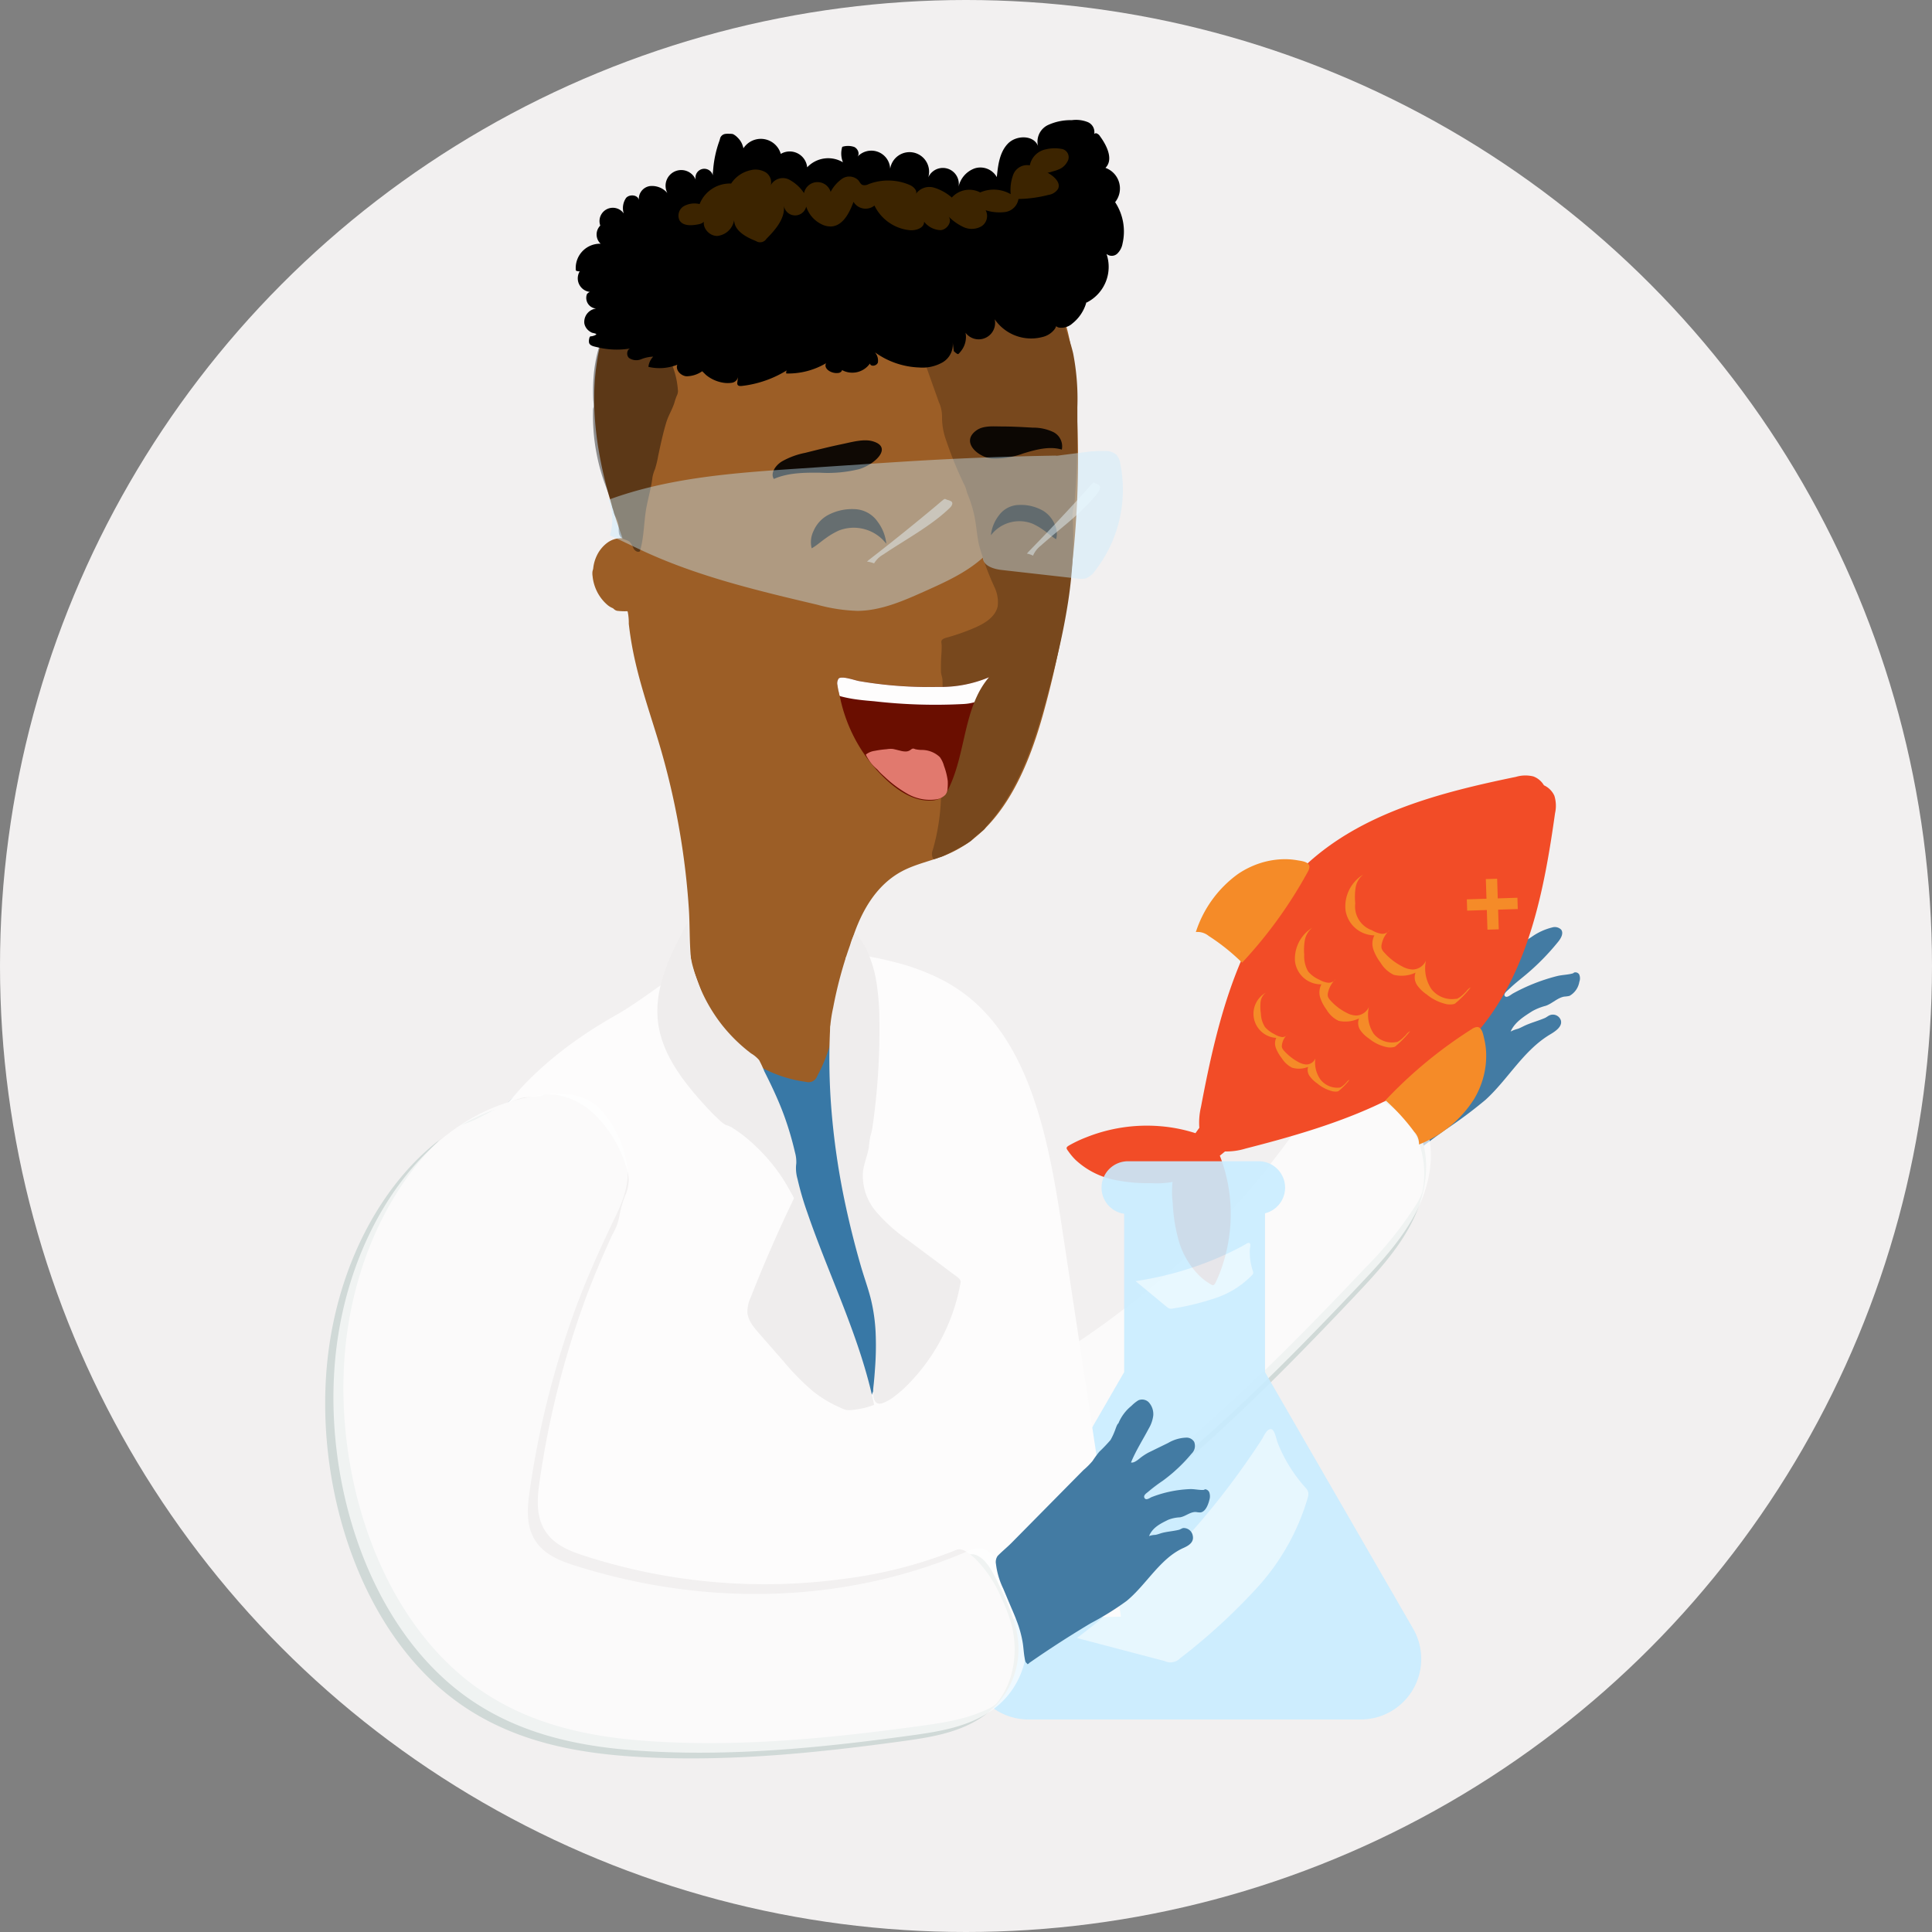 <svg xmlns="http://www.w3.org/2000/svg" width="353" height="353" viewBox="0 0 353 353">
  <rect x="0" y="0" width="353" height="353" fill="#808080" stroke="none"/>
  <g id="Group_128" data-name="Group 128" transform="translate(0 0.273)">
    <circle id="Ellipse_63" data-name="Ellipse 63" cx="176.5" cy="176.5" r="176.5" transform="translate(0 -0.273)" fill="#f2f0f0"/>
    <path id="Path_329" data-name="Path 329" d="M1039.084,543.709a19.277,19.277,0,0,0,1.894-2.031c.442-.653.87-1.295,1.38-1.911.72-.872,1.687-1.66,2.323-2.582a13.638,13.638,0,0,0,.843-1.721c.154-.315.465-1.378.757-1.544a10.747,10.747,0,0,1,2.7-3.7,10.587,10.587,0,0,1,1.427-1.288,2.014,2.014,0,0,1,3.164,2.08,6.666,6.666,0,0,1-.925,2.445c-1.193,2.218-2.624,4.43-3.614,6.741a3.288,3.288,0,0,0,1.635-.953,16.152,16.152,0,0,1,2.131-1.674c.457-.277.9-.571,1.356-.856l2.627-1.657a11.1,11.1,0,0,1,3.827-1.777,1.648,1.648,0,0,1,1.631.4c.489.648-.013,1.558-.522,2.19a43.538,43.538,0,0,1-5.945,6.06c-1.036.868-2.115,1.69-3.077,2.643-.262.26-1.068.826-.742,1.244.346.442,1.145-.286,1.477-.468a34.083,34.083,0,0,1,8.026-3.171c.944-.241,1.99-.233,2.91-.5.12-.035.194-.159.327-.179a.816.816,0,0,1,.845.37,1.811,1.811,0,0,1,.023,1.355,3.611,3.611,0,0,1-1.793,2.56,5.571,5.571,0,0,1-.964.135c-1.228.211-2.2,1.274-3.372,1.677a10.515,10.515,0,0,0-2.448.972c-1.514.968-3.226,2.008-3.977,3.74a5.717,5.717,0,0,1,1.311-.5c.508-.18,1-.472,1.493-.685,1.124-.485,2.314-.806,3.435-1.285.323-.138.589-.388.912-.517a1.535,1.535,0,0,1,2.032.943c.3,1.108-.939,1.958-1.927,2.546-4.909,2.919-7.685,8.174-11.821,11.95a82.569,82.569,0,0,1-7.438,5.541q-4.046,2.935-7.994,6-1.59,1.234-3.165,2.49-.788.627-1.57,1.26c-.111.089-.218.248-.345.31-.172.084-.1.022-.23-.057-.141-.088-.238-.112-.315-.274a3.118,3.118,0,0,1-.178-.608c-.2-.813-.256-1.65-.417-2.469a14.065,14.065,0,0,0-1.386-3.749c-.314-.6-.655-1.2-1.006-1.779-.637-1.061-1.236-2.131-1.862-3.2a9.824,9.824,0,0,1-1.577-3.982,1.861,1.861,0,0,1,.324-1.486c.912-1,1.955-1.931,2.883-2.934l7.029-7.6,7-7.562Z" transform="translate(-777 -364.101)" fill="#437ba3"/>
    <g id="Group_55" data-name="Group 55" transform="translate(116.628 183.224)">
      <path id="Path_330" data-name="Path 330" d="M897.205,618.688c7.707,22.748,28.837,41.232,52.653,37.6,12.177-1.856,23.417-9.045,33.574-16.975,14.8-11.555,28.2-25.008,41.193-38.773,4.1-4.347,8.252-8.847,10.779-14.279s3.163-12.058.2-16.745c-2.111-3.347-5.7-5.268-9.157-7.067-1.846-.961-4.109-1.909-6.021-.734a7.749,7.749,0,0,0-2.273,2.682c-15.206,24.587-37.506,44.724-62.864,56.768-2.844,1.351-6.1,2.617-8.812,1.453-2.552-1.094-3.788-3.989-4.748-6.692a162.228,162.228,0,0,1-8.072-34.4c-.712-5.772-1.04-11.589-1.26-17.444-.137-3.634-.063-7.767-1.871-10.872-1.864-3.2-6.25-5.6-9.9-5.864-5.069-.364-9.693,4.725-12.944,8.482A59,59,0,0,0,894.765,583.9,70.292,70.292,0,0,0,897.205,618.688Z" transform="translate(-893.628 -547.326)" fill="#d0d9d7"/>
    </g>
    <g id="Group_56" data-name="Group 56" transform="translate(118.297 182.794)">
      <path id="Path_331" data-name="Path 331" d="M898.874,613.789c7.706,22.749,28.836,41.232,52.652,37.6,12.177-1.856,23.417-9.045,33.574-16.974,14.8-11.556,28.2-25.009,41.193-38.774a67.713,67.713,0,0,0,9.235-11.379,11.187,11.187,0,0,0,1.328-2.592,12.147,12.147,0,0,0,.328-2.331,16.208,16.208,0,0,0-.344-4.624,14.347,14.347,0,0,0-4.3-7.6,20.915,20.915,0,0,0-3.9-2.648,16.036,16.036,0,0,0-7.5-2.335c-1.169-.008-3.1.047-3.826,1.219a131.662,131.662,0,0,1-15.806,20.08,148.792,148.792,0,0,1-44.545,32.83c-2.844,1.351-6.1,2.618-8.812,1.454-2.552-1.1-3.788-3.99-4.748-6.693a162.215,162.215,0,0,1-8.072-34.4c-.315-2.558-.556-5.132-.745-7.714-.148-2.016-.264-4.037-.36-6.061a10.641,10.641,0,0,0-.44-3.778,20.722,20.722,0,0,1-.832-4.4,7.73,7.73,0,0,0-.666-2.363,5.95,5.95,0,0,0-1.615-1.766,15.923,15.923,0,0,0-9.961-3.645,13.789,13.789,0,0,0-6.376,1.649,13.237,13.237,0,0,0-2.73,1.942,7.3,7.3,0,0,0-.958,1.142c-.681.941-1.7,1.557-2.475,2.429a26.949,26.949,0,0,0-3.309,5.129l-2.478,4.565c-.98,1.807-2.186,3.33-3.245,5.106a18.372,18.372,0,0,0-1.374,4.3q-.8,2.9-1.333,5.848A70.277,70.277,0,0,0,898.874,613.789Z" transform="translate(-895.297 -546.896)" fill="#f2f0f0"/>
    </g>
    <g id="Group_57" data-name="Group 57" transform="translate(117.488 181.196)" opacity="0.68">
      <path id="Path_332" data-name="Path 332" d="M898.065,616.66c7.706,22.748,28.836,41.232,52.652,37.6,12.177-1.856,23.417-9.045,33.574-16.975,14.8-11.555,28.2-25.008,41.193-38.773,4.1-4.347,8.252-8.847,10.779-14.279s3.163-12.058.205-16.745c-2.111-3.347-5.7-5.268-9.156-7.067-1.847-.961-4.11-1.909-6.022-.734a7.759,7.759,0,0,0-2.273,2.682c-15.206,24.587-37.506,44.724-62.864,56.768-2.844,1.351-6.1,2.617-8.812,1.453-2.552-1.094-3.788-3.989-4.748-6.692a162.227,162.227,0,0,1-8.072-34.4c-.712-5.772-1.04-11.589-1.26-17.444-.137-3.634-.063-7.767-1.871-10.872-1.864-3.2-6.25-5.6-9.9-5.864-5.069-.363-9.693,4.725-12.944,8.482a59,59,0,0,0-12.924,28.078A70.281,70.281,0,0,0,898.065,616.66Z" transform="translate(-894.488 -545.298)" fill="#fff"/>
    </g>
    <path id="Path_333" data-name="Path 333" d="M855.848,598.147c-.036.339-.07.677-.1,1.017a11.786,11.786,0,0,0,.055,1.542,13.085,13.085,0,0,1-.277,2.154q-.159,1.154-.3,2.309-.277,2.312-.48,4.635c-.272,3.1-.451,6.209-.568,9.321-.234,6.237-.216,12.482-.18,18.723v.186c.051,8.666.15,17.478,2.433,25.756a2.208,2.208,0,0,0,.787,1.384,1.806,1.806,0,0,0,1.421-.024c8.063-2.359,16.485-2.548,24.815-2.724l19.559-.413q10.928-.231,21.854-.461a15.205,15.205,0,0,0,4.445-1.308q2.21-.8,4.369-1.723a93.328,93.328,0,0,0,8.427-4.133A134.972,134.972,0,0,0,957.9,644.011c5.038-3.786,9.883-7.819,14.671-11.914,1.5-1.287,3.247-3.11,3.184-5.257a18.691,18.691,0,0,0-.311-2.209q-.406-2.68-.812-5.361l-1.544-10.189-1.544-10.189-.813-5.362a30.127,30.127,0,0,1-.65-4.29c-2.383-15.722-5.673-33.125-17.293-42.265a29.844,29.844,0,0,0-5.117-3.222,41.148,41.148,0,0,0-7.961-2.922c-1.364-.359-2.738-.665-4.117-.936q-1.035-.2-2.072-.382a14.481,14.481,0,0,0-1.674-.271,1.269,1.269,0,0,0-1.223.66,3.985,3.985,0,0,0-.126.663q-.126.656-.257,1.311-.261,1.31-.536,2.616-.55,2.611-1.16,5.208-.335,1.428-.687,2.85a6.9,6.9,0,0,1-.942,2.429c-.93,1.281-2.539,1.583-4,1.74a57.619,57.619,0,0,1-6.256.328c-2.459,0-5.04-.208-7.119-1.684-2.532-1.8-3.823-5.1-4.973-8.211l-1.169-3.163-.575-1.557c-.113-.306-.162-.9-.511-1.006-.218-.065-.713.366-.9.483q-.491.3-.976.607c-2.6,1.659-5.09,3.537-7.643,5.289-1.372.941-2.765,1.848-4.2,2.659-8.745,4.941-16.887,11.364-22.824,20.2a59.88,59.88,0,0,0-6.679,13.32,62.3,62.3,0,0,0-2.37,8.552q-.441,2.187-.725,4.408Q855.912,597.544,855.848,598.147Z" transform="translate(-777 -364.101)" fill="#3878a6"/>
    <path id="Path_334" data-name="Path 334" d="M888.964,474.954a1.685,1.685,0,0,0-.154-.075,3.54,3.54,0,0,1-.889-.579,7.855,7.855,0,0,1-1.995-2.723,8.058,8.058,0,0,1-.524-1.624,7.53,7.53,0,0,1-.129-.845,3.37,3.37,0,0,1-.022-.845c.036-.219.123-.411.145-.637a6.408,6.408,0,0,1,.121-.753,6.992,6.992,0,0,1,.495-1.455,6.27,6.27,0,0,1,1.849-2.345,4.271,4.271,0,0,1,2.682-.909c.065,0,.129.006.194.011-3.662-10.4-6.361-21.5-4.643-32.394s8.7-21.51,19.208-24.835c4.9-1.55,10.15-1.444,15.292-1.52,9.3-.138,18.716-.912,27.828.968s18.14,6.957,22.06,15.395c1.884,4.056,2.466,8.583,2.85,13.039a173.527,173.527,0,0,1-5.762,61.542c-2.894,10.342-7.718,21.467-17.621,25.623-2.671,1.121-5.581,1.659-8.138,3.019-6.133,3.262-8.972,10.484-10.326,17.3s-1.789,14.007-5.152,20.085a1.689,1.689,0,0,1-2.076,1.1,23.672,23.672,0,0,1-14.3-7.426,25.183,25.183,0,0,1-6.69-14.9c-.325-3.1-.2-6.264-.412-9.38q-.352-5.3-1.116-10.55a137.848,137.848,0,0,0-4.65-20.687c-1.576-5.13-3.326-10.257-4.386-15.538q-.52-2.591-.818-5.219a10.11,10.11,0,0,0-.184-2.152c-.058-.173-.085-.141-.248-.136-.105,0-.211.005-.316.005a10.955,10.955,0,0,1-1.2-.065,1.144,1.144,0,0,1-.727-.3c-.041-.039-.082-.079-.127-.114A.869.869,0,0,0,888.964,474.954Z" transform="translate(-777 -364.101)" fill="#9c5e26"/>
    <path id="Path_335" data-name="Path 335" d="M943.731,423.782q2.406,6.76,4.813,13.521a6.328,6.328,0,0,1,.578,2.7,12.265,12.265,0,0,0,.767,4.33,67.409,67.409,0,0,0,3.417,8.284c.234.509.3,1.028.511,1.542a21.88,21.88,0,0,1,1.093,3.377q.147.623.258,1.252c.263,1.5.37,3.017.686,4.5a50.241,50.241,0,0,0,2.835,7.79,6.385,6.385,0,0,1,.611,3.464c-.381,1.992-2.385,3.2-4.247,4a38.928,38.928,0,0,1-4.93,1.743c-.442.124-1.149.275-1.129.85.009.242.066.477.065.721,0,.383-.017.767-.028,1.15a34.238,34.238,0,0,0-.1,3.636c.036.45.214.864.266,1.309a29.6,29.6,0,0,1-.2,4.755q-.137,2.712-.272,5.424c-.086,1.713-.309,3.478-.257,5.193a15.528,15.528,0,0,0,.333,1.54,29.483,29.483,0,0,1,.128,4.8,39.143,39.143,0,0,1-1.5,9.468,1.909,1.909,0,0,0,.008,1.489c.04.064.117.189.21.184a.769.769,0,0,0,.153-.04,5.913,5.913,0,0,0,.734-.248c.135-.055.271-.07.408-.12s.264-.1.393-.158c.26-.112.514-.237.766-.365l.355-.183,1.658-.862c.483-.251.966-.5,1.431-.784.233-.141.461-.29.682-.45a1.614,1.614,0,0,0,.311-.245,2.308,2.308,0,0,1,.257-.246c.053-.05.082-.106.131-.157s.1-.1.145-.141c.1-.093.2-.182.3-.269.207-.173.421-.338.636-.5.172-.131.344-.262.512-.4a2.351,2.351,0,0,0,.51-.52,1.53,1.53,0,0,1,.138-.243c.1-.106.194-.214.29-.321q.564-.636,1.092-1.3.3-.379.591-.767c4.886-6.564,7.355-14.579,9.461-22.486,1.3-4.9,2.5-9.828,3.333-14.828a82.349,82.349,0,0,0,1.126-10.819c.06-1.81.047-3.622-.05-5.431a5.955,5.955,0,0,1,.088-2.086,14.43,14.43,0,0,0,.358-2.9c.163-2.035.26-4.074.317-6.114.09-3.194.083-6.389.075-9.584a43.633,43.633,0,0,0-.769-9.839c-.306-1.314-.734-2.6-1.161-3.876l-.764-2.289a5.886,5.886,0,0,1-.29-1.005c-.03-.208-.022-.42-.062-.627a5.4,5.4,0,0,0-.808-1.616,26.524,26.524,0,0,0-2.871-3.923,28.44,28.44,0,0,0-7.4-5.974,27.612,27.612,0,0,0-8.985-3.186,34.578,34.578,0,0,0-14.089.877c-.036,1.581,1.171,2.868,2.045,4.186a22.418,22.418,0,0,1,2.236,4.964Z" transform="translate(-777 -364.101)" fill="#78481d"/>
    <path id="Path_336" data-name="Path 336" d="M948.332,489.314a22.622,22.622,0,0,0,9.374-1.764c-4.715,5.529-4.166,13.809-7.372,20.33a4.312,4.312,0,0,1-1.107,1.542,3.626,3.626,0,0,1-2.043.665c-2.954.179-5.706-1.51-7.91-3.485a28.417,28.417,0,0,1-7.87-11.977,28.131,28.131,0,0,1-.954-3.542c-.138-.687-.787-2.672-.248-3.267s3,.307,3.748.436q2.158.37,4.338.615A75.05,75.05,0,0,0,948.332,489.314Z" transform="translate(-777 -364.101)" fill="#6a0e00"/>
    <path id="Path_337" data-name="Path 337" d="M948.332,489.332a22.653,22.653,0,0,0,9.374-1.764q-.247.289-.478.593a15.843,15.843,0,0,0-1.683,2.786c-.117.245-.228.493-.335.742-.051.12-.1.242-.148.361s-.132.113-.242.144a8.956,8.956,0,0,1-1.716.263,97.71,97.71,0,0,1-16.379-.5l-.481-.042c-1.188-.1-2.377-.219-3.554-.414-.587-.1-1.171-.216-1.748-.362-.143-.036-.29-.069-.431-.115-.058-.019-.07-.023-.095-.074a2.24,2.24,0,0,1-.1-.424,11.113,11.113,0,0,1-.3-1.5,1.586,1.586,0,0,1,.187-1.194c.539-.6,3,.307,3.748.436q2.158.37,4.338.615A75.056,75.056,0,0,0,948.332,489.332Z" transform="translate(-777 -364.101)" fill="#fff" opacity="0.99"/>
    <path id="Path_338" data-name="Path 338" d="M942.57,501.13a1.405,1.405,0,0,0,.727-.245c.209-.145.387-.331.658-.272.1.022.2.077.3.106a6.081,6.081,0,0,0,1.069.134,4.779,4.779,0,0,1,3.389,1.3,4.918,4.918,0,0,1,.767,1.615,12.275,12.275,0,0,1,.687,2.757,9.632,9.632,0,0,1-.031,1.338,1.9,1.9,0,0,1-.389,1.148,2.841,2.841,0,0,1-1.79.887,8.246,8.246,0,0,1-5.077-.991,21.528,21.528,0,0,1-4.217-3.126c-.359-.32-.717-.643-1.046-.995a5.064,5.064,0,0,0-.38-.417c-.142-.12-.28-.243-.413-.372a7.624,7.624,0,0,1-.924-1.082c-.136-.2-.264-.4-.381-.6a3.522,3.522,0,0,1-.317-.622,3.36,3.36,0,0,1,1.639-.68,17.618,17.618,0,0,1,2.156-.294,4.429,4.429,0,0,1,1.181-.044c.458.1.913.22,1.369.33A3.455,3.455,0,0,0,942.57,501.13Z" transform="translate(-777 -364.101)" fill="#ff948a" opacity="0.8"/>
    <path id="Path_339" data-name="Path 339" d="M928.069,458.056a9.334,9.334,0,0,1,5.07-1.2,5.32,5.32,0,0,1,4.2,2.277,8.023,8.023,0,0,1,1.6,4.051,7.492,7.492,0,0,0-8.692-2.412,13.454,13.454,0,0,0-2.4,1.415c-.839.584-1.651,1.327-2.538,1.826a4.531,4.531,0,0,1,.314-3.122A6.057,6.057,0,0,1,928.069,458.056Z" transform="translate(-777 -364.101)" opacity="0.8"/>
    <path id="Path_340" data-name="Path 340" d="M967.562,457.135a8.155,8.155,0,0,0-4.432-1.046,4.65,4.65,0,0,0-3.676,1.99,7.019,7.019,0,0,0-1.4,3.542,6.551,6.551,0,0,1,7.6-2.109,11.688,11.688,0,0,1,2.1,1.237c.734.511,1.444,1.16,2.219,1.6a3.962,3.962,0,0,0-.274-2.729A5.291,5.291,0,0,0,967.562,457.135Z" transform="translate(-777 -364.101)" opacity="0.8"/>
    <path id="Path_341" data-name="Path 341" d="M963.987,446.667c2.287-.686,4.734-1.374,7.022-.692a2.925,2.925,0,0,0-1.567-3.21,8.548,8.548,0,0,0-3.749-.8c-1.894-.109-3.79-.217-5.688-.217-1.468,0-3.308-.2-4.576.7-2.956,2.081.2,4.846,2.66,5.141A14.739,14.739,0,0,0,963.987,446.667Z" transform="translate(-777 -364.101)" opacity="0.9"/>
    <path id="Path_342" data-name="Path 342" d="M926.844,450.2c-2.818-.028-5.828-.018-8.449,1.137-.641-.966.153-2.337,1.4-3.161a14.13,14.13,0,0,1,4.341-1.612c2.236-.562,4.475-1.124,6.732-1.592,1.744-.363,3.9-.988,5.541-.53,3.816,1.068.461,4.237-2.416,5.1A23.934,23.934,0,0,1,926.844,450.2Z" transform="translate(-777 -364.101)" opacity="0.9"/>
    <path id="Path_343" data-name="Path 343" d="M885.425,442.186q-.063-.975-.076-1.953c-.005-.4,0-.8.005-1.2a3.4,3.4,0,0,1,.027-.562c.021-.112.069-.216.081-.329a8.522,8.522,0,0,0-.062-1.214q-.03-.632-.038-1.266-.016-1.266.061-2.532c.01-.16.022-.32.034-.48a25.476,25.476,0,0,1,1.028-5.523q.209-.672.46-1.33c.1-.259.2-.71.486-.832.338-.143.88.112,1.183.188a30.706,30.706,0,0,1,3.272,1.027,63.983,63.983,0,0,1,6.29,2.83,4.167,4.167,0,0,1,.977.608,3.722,3.722,0,0,1,.906,1.58,15.062,15.062,0,0,1,.639,2.52q.105.642.154,1.291a1.819,1.819,0,0,1-.193,1.118,10.265,10.265,0,0,0-.435,1.273c-.392,1.249-1.109,2.356-1.492,3.626-.6,1.987-1.029,4.019-1.466,6.046a18.9,18.9,0,0,1-.595,2.484,6.644,6.644,0,0,0-.457,1.48c-.212,1.732-.665,3.359-1.021,5.064-.585,2.8-.45,5.731-1.281,8.466-.4.244-.912-.1-1.145-.5a4.686,4.686,0,0,0-.685-1.207c-.444-.411-1.161-.416-1.6-.835-.669-.642-.332-1.7-.489-2.507a3.816,3.816,0,0,0-.575-1.366,2.934,2.934,0,0,1-.357-1.033A1.061,1.061,0,0,0,889,456.9a1.7,1.7,0,0,1-.135-.357c-.08-.391-.155-.78-.261-1.166-.212-.773-.486-1.527-.763-2.278-.133-.361-.267-.722-.4-1.085a36.117,36.117,0,0,1-1.3-4.612,36.983,36.983,0,0,1-.688-4.765Q885.44,442.413,885.425,442.186Z" transform="translate(-777 -364.101)" opacity="0.41"/>
    <path id="Path_344" data-name="Path 344" d="M883.766,422.913a2.46,2.46,0,0,1,2.584-2.72,1.958,1.958,0,0,1-2.111-2.62,1.26,1.26,0,0,1,1.33-.445,2.494,2.494,0,0,1-1.633-4.668,1.184,1.184,0,0,1-1.719.8,4.433,4.433,0,0,1,4.524-4.9,2.31,2.31,0,0,1-.062-3.316,2.433,2.433,0,0,1,4.29-2.206,3.271,3.271,0,0,1,.432-2.856c.669-.742,2.232-.543,2.33.452a2.377,2.377,0,0,1,1.967-2.6,3.688,3.688,0,0,1,3.243,1.267,2.863,2.863,0,1,1,5.27-2.171,1.61,1.61,0,1,1,3.037-1.029,2.945,2.945,0,0,1,.033-.777c.022-.363.055-.724.1-1.085a20,20,0,0,1,.979-4.238,6.7,6.7,0,0,0,.238-.776,1.158,1.158,0,0,1,1.01-.738,3.624,3.624,0,0,1,.714-.007,2.007,2.007,0,0,1,.625.059,3.166,3.166,0,0,1,.831.636,3.587,3.587,0,0,1,.685.907,3.269,3.269,0,0,1,.225.536c.03.093.174.459.12.544a3.793,3.793,0,0,1,6.851.984,3.208,3.208,0,0,1,4.821,2.454,5.27,5.27,0,0,1,6.536-.921,4.253,4.253,0,0,1-.125-2.826,3.562,3.562,0,0,1,2.18.024c.671.309,1.078,1.271.574,1.813a3.446,3.446,0,0,1,6,2.173,3.577,3.577,0,1,1,6.959,1.579,2.918,2.918,0,0,1,5.522,1.782,4.624,4.624,0,0,1,2.957-3.429,3.446,3.446,0,0,1,4.049,1.594c.213-2.18.5-4.537,2.021-6.116s4.706-1.617,5.5.423a3.364,3.364,0,0,1,1.764-3.793,9.831,9.831,0,0,1,4.408-.92,5.742,5.742,0,0,1,2.989.383,1.978,1.978,0,0,1,1,2.541c-.149-.265.2-.582.5-.527a1.229,1.229,0,0,1,.686.563c1.26,1.719,2.486,4.252.977,5.757a4,4,0,0,1,1.771,6.267,9.752,9.752,0,0,1,1.352,7.567,3.344,3.344,0,0,1-.982,1.858,1.485,1.485,0,0,1-1.945.03,7.288,7.288,0,0,1-3.648,8.893,4.757,4.757,0,0,1,.178-2.972,7.463,7.463,0,0,1-2.762,6.782,2.968,2.968,0,0,1-2.505.743c-.871-.242-1.443-1.443-.825-2.1a1.993,1.993,0,0,1,.048,2.453,3.918,3.918,0,0,1-2.207,1.386,8.072,8.072,0,0,1-8.711-3.248,3,3,0,0,1-5.329,2.464,3.7,3.7,0,0,1,.08.786,4.2,4.2,0,0,1-.583,2.1,5.789,5.789,0,0,1-.671.873c-.125.142-.2.188-.375.083a3.452,3.452,0,0,1-.488-.38c-.1-.089-.1-.106-.117-.254-.067-.522-.132-1.043-.2-1.565a3.787,3.787,0,0,1-1.812,3.754,7.4,7.4,0,0,1-4.258.954,14.706,14.706,0,0,1-8.124-2.775,2.345,2.345,0,0,1,.542,1.852c-.194.637-1.3.849-1.462.2a3.932,3.932,0,0,1-5.554.9c.219-.176.533.193.415.447a.856.856,0,0,1-.71.379c-1.144.148-2.69-.759-2.163-1.786a13.658,13.658,0,0,1-7.271,1.878.778.778,0,0,1,.678-.948c-.224.151-.452.3-.682.437a19.9,19.9,0,0,1-6.845,2.6q-.6.109-1.213.18c-.291.034-.732.07-.861-.271a.871.871,0,0,1-.013-.419l.127-.959a1.342,1.342,0,0,1-1.106,1.071,4.985,4.985,0,0,1-1.594-.005,6.66,6.66,0,0,1-2.206-.767,6.468,6.468,0,0,1-.921-.627c-.069-.056-.721-.7-.723-.7a5.137,5.137,0,0,1-2.9.917c-1.026-.1-2.013-1.144-1.652-2.111a8.794,8.794,0,0,1-5.278.39,3.2,3.2,0,0,1,.877-1.865,6.6,6.6,0,0,0-2.236.485,2.328,2.328,0,0,1-2.189-.251c-.57-.514-.369-1.725.4-1.753a14.956,14.956,0,0,1-6.246-.216c-.492-.122-1.313-.231-1.453-.827a1.816,1.816,0,0,1,.044-.764.669.669,0,0,1,.12-.311c.088-.1.182-.078.3-.085s.993-.23.832-.441a4.7,4.7,0,0,0-.729-.2,2.662,2.662,0,0,1-.658-.411A2.22,2.22,0,0,1,883.766,422.913Z" transform="translate(-777 -364.101)"/>
    <path id="Path_345" data-name="Path 345" d="M968.11,391.108a3.711,3.711,0,0,0-2.949,2.934,2.715,2.715,0,0,0-3,1.619,7.918,7.918,0,0,0-.493,3.645,6.2,6.2,0,0,0-5.576-.319,4.285,4.285,0,0,0-5.182.933,8.771,8.771,0,0,0-3.328-1.83,3,3,0,0,0-3.314,1.292c.483-.6-.288-1.421-1-1.735a9.957,9.957,0,0,0-7.563-.176,1.529,1.529,0,0,1-1.109.153c-.36-.151-.523-.557-.768-.86a2.348,2.348,0,0,0-2.951-.288,6.842,6.842,0,0,0-2.111,2.406,2.51,2.51,0,0,0-4.862.233,7.348,7.348,0,0,0-2.8-2.513,2.528,2.528,0,0,0-3.265,1.041,2.173,2.173,0,0,0-1-2.366,3.663,3.663,0,0,0-2.674-.357,5.7,5.7,0,0,0-3.581,2.445,5.939,5.939,0,0,0-5.756,3.751,4.024,4.024,0,0,0-2.884.382,2.018,2.018,0,0,0-.795,2.576c.649,1.1,2.243.985,3.492.734.519-.1,1.18-.4,1.089-.922-.6,1.4.8,3.084,2.322,3.052a3.48,3.48,0,0,0,3.08-2.88c.06,1.96,2.186,3.1,4.008,3.822a1.373,1.373,0,0,0,1.893-.41c1.681-1.706,3.493-3.777,3.182-6.152a2.074,2.074,0,0,0,4.087.251,5.47,5.47,0,0,0,2.814,3.238,3.682,3.682,0,0,0,1.736.4c2.155-.1,3.351-2.477,4.094-4.5a2.585,2.585,0,0,0,3.829.68,8.061,8.061,0,0,0,6.431,4.5c1.151.105,2.659-.394,2.642-1.55a3.991,3.991,0,0,0,3.013,1.544c1.165-.091,2.172-1.53,1.476-2.468a9.508,9.508,0,0,0,2.746,1.921,3.563,3.563,0,0,0,3.236-.157,2.231,2.231,0,0,0,.77-2.934,8.409,8.409,0,0,0,3.593.321,2.871,2.871,0,0,0,2.406-2.378,23.3,23.3,0,0,0,5.48-.749,2.5,2.5,0,0,0,1.742-1.081c.583-1.191-.785-2.37-1.953-3,.157.084.851-.177,1.03-.222a6.708,6.708,0,0,0,1.032-.341A3.039,3.039,0,0,0,972,393.4a1.533,1.533,0,0,0-1.119-2.377A6.788,6.788,0,0,0,968.11,391.108Z" transform="translate(-777 -364.101)" fill="#663e00" opacity="0.59"/>
    <g id="Group_58" data-name="Group 58" transform="translate(194.884 141.405)">
      <path id="Path_346" data-name="Path 346" d="M973.528,575.766a10.81,10.81,0,0,1-1.227-1.44c-.452-.629-.67-.806.046-1.218a22.83,22.83,0,0,1,3.088-1.464,29.867,29.867,0,0,1,13.5-2.049,28.405,28.405,0,0,1,6.493,1.28c.23-.333.467-.659.705-.985a12.418,12.418,0,0,1,.3-3.808c3.009-15.964,7.121-32.841,18.935-44,10.288-9.722,24.737-13.456,38.6-16.309a6.075,6.075,0,0,1,3.2-.081,3.792,3.792,0,0,1,1.927,1.616l.007.006a3.839,3.839,0,0,1,1.9,1.907,6.151,6.151,0,0,1,.123,3.2c-1.974,14.028-4.777,28.676-13.826,39.562-10.385,12.5-26.973,17.68-42.714,21.7a12.041,12.041,0,0,1-3.761.53c-.31.258-.62.515-.945.773a29.081,29.081,0,0,1,1.682,6.392,29.949,29.949,0,0,1-1.188,13.6,23.047,23.047,0,0,1-1.271,3.181c-.359.733-.55.527-1.213.123a10.729,10.729,0,0,1-1.508-1.14,14.645,14.645,0,0,1-3.993-6.559,30.031,30.031,0,0,1-1.112-6.94,16.173,16.173,0,0,1-.054-3.7c.012-.057.017-.121.023-.171-.07.016-.148.026-.225.05a16.184,16.184,0,0,1-3.694.181,30.084,30.084,0,0,1-7-.669A14.722,14.722,0,0,1,973.528,575.766Z" transform="translate(-971.884 -505.506)" fill="#f24c27"/>
      <path id="Path_347" data-name="Path 347" d="M1046.342,564.625a21.061,21.061,0,0,1-10.069,8.314,3.223,3.223,0,0,0-.866-2.3,37.916,37.916,0,0,0-5.262-5.775,81.781,81.781,0,0,1,15.766-13.005,2.05,2.05,0,0,1,.9-.381c.968-.075,1.186,1.392,1.356,2.078a13.172,13.172,0,0,1,.374,2.731,15.083,15.083,0,0,1-.874,5.512A15.749,15.749,0,0,1,1046.342,564.625Z" transform="translate(-971.884 -505.506)" fill="#f58b28"/>
      <path id="Path_348" data-name="Path 348" d="M1003.155,523.545a21.053,21.053,0,0,0-7.658,10.576,3.222,3.222,0,0,1,2.35.718,37.872,37.872,0,0,1,6.1,4.885,81.77,81.77,0,0,0,11.978-16.56,2.048,2.048,0,0,0,.323-.922c.014-.971-1.465-1.1-2.16-1.222a13.19,13.19,0,0,0-2.749-.2,15.075,15.075,0,0,0-5.445,1.223A15.674,15.674,0,0,0,1003.155,523.545Z" transform="translate(-971.884 -505.506)" fill="#f58b28"/>
      <path id="Path_349" data-name="Path 349" d="M1048.662,530.1l-3.59.114-.066-2.064,3.59-.114-.114-3.59,2.064-.065.114,3.59,3.59-.114.066,2.064-3.59.114.114,3.59-2.064.066Z" transform="translate(-971.884 -505.506)" fill="#f58b28"/>
      <path id="Path_350" data-name="Path 350" d="M1042.765,546.357a4.764,4.764,0,0,1-4.222-1.8,6.9,6.9,0,0,1-1.011-5.215,2.7,2.7,0,0,1-2.445,1.625,4.27,4.27,0,0,1-1.9-.565,11.247,11.247,0,0,1-3.289-2.561,1.86,1.86,0,0,1-.468-.768,1.676,1.676,0,0,1,.019-.708,4.854,4.854,0,0,1,1.445-2.6,1.594,1.594,0,0,1-1.551.662,4.684,4.684,0,0,1-1.658-.624,4.61,4.61,0,0,1-3.062-4.932,11.244,11.244,0,0,1,.063-2.852,3.787,3.787,0,0,1,1.414-2.406,6.8,6.8,0,0,0-3.259,6.5,5.4,5.4,0,0,0,5.277,4.618,3.341,3.341,0,0,0-.173,2.616,8.61,8.61,0,0,0,1.288,2.357,5.651,5.651,0,0,0,2.428,2.237,6.045,6.045,0,0,0,3.975-.4,2.525,2.525,0,0,0,.3,2.3,6.532,6.532,0,0,0,1.724,1.671,8.532,8.532,0,0,0,3.705,1.8,3.771,3.771,0,0,0,.743.039,2.306,2.306,0,0,0,.68-.119.755.755,0,0,0,.211-.166c.054-.044.107-.089.161-.135q.159-.137.315-.276c.209-.187.413-.378.612-.575q.6-.59,1.137-1.234.254-.3.492-.617c-.013.018-.055.033-.075.045s-.059.036-.087.056c-.055.037-.109.076-.161.117a2.58,2.58,0,0,0-.291.271c-.045.049-.088.1-.129.152a1.119,1.119,0,0,1-.112.143c-.1.09-.192.187-.288.281a7.352,7.352,0,0,1-.665.6,3.307,3.307,0,0,1-.581.367.474.474,0,0,1-.241.067A2,2,0,0,0,1042.765,546.357Z" transform="translate(-971.884 -505.506)" fill="#f58b28"/>
      <path id="Path_351" data-name="Path 351" d="M1031.861,554.262a4.254,4.254,0,0,1-3.9-1.6,6.325,6.325,0,0,1-.84-4.855,2.646,2.646,0,0,1-2.31,1.568,3.848,3.848,0,0,1-1.761-.491,9.9,9.9,0,0,1-3.016-2.328,1.657,1.657,0,0,1-.421-.709,1.6,1.6,0,0,1,.032-.662,4.787,4.787,0,0,1,1.4-2.458,1.545,1.545,0,0,1-1.459.649,4.184,4.184,0,0,1-1.533-.55,5.394,5.394,0,0,1-2.048-1.512,5.6,5.6,0,0,1-.709-3.037,10.591,10.591,0,0,1,.115-2.667,3.739,3.739,0,0,1,1.366-2.277,6.656,6.656,0,0,0-3.166,6.135,4.782,4.782,0,0,0,4.827,4.213,3.159,3.159,0,0,0-.212,2.449,7.656,7.656,0,0,0,1.154,2.177,4.954,4.954,0,0,0,2.219,2.043,5.7,5.7,0,0,0,3.713-.448,2.33,2.33,0,0,0,.232,2.144,5.7,5.7,0,0,0,1.574,1.528,7.568,7.568,0,0,0,3.418,1.607,3.558,3.558,0,0,0,.692.021,2.208,2.208,0,0,0,.636-.124.756.756,0,0,0,.2-.16c.051-.042.1-.086.152-.129.1-.087.2-.175.3-.265q.3-.267.582-.549.569-.562,1.084-1.176.241-.288.471-.586c-.013.017-.053.031-.071.043l-.083.054c-.052.036-.1.074-.152.113a2.709,2.709,0,0,0-.277.259c-.043.047-.084.1-.123.145a1.069,1.069,0,0,1-.107.135c-.094.087-.183.179-.274.269a7.227,7.227,0,0,1-.631.57,3.254,3.254,0,0,1-.549.354.455.455,0,0,1-.226.068A1.882,1.882,0,0,0,1031.861,554.262Z" transform="translate(-971.884 -505.506)" fill="#f58b28"/>
      <path id="Path_352" data-name="Path 352" d="M1021.474,562.566a3.912,3.912,0,0,1-3.2-1.479,5.355,5.355,0,0,1-.94-3.879,1.772,1.772,0,0,1-1.753,1.108,3.48,3.48,0,0,1-1.431-.485,9.649,9.649,0,0,1-2.532-2.007,1.571,1.571,0,0,1-.375-.584,1.238,1.238,0,0,1-.012-.521,3.167,3.167,0,0,1,.977-1.862,1.078,1.078,0,0,1-1.126.431,3.851,3.851,0,0,1-1.252-.52,5.23,5.23,0,0,1-1.716-1.308,4.86,4.86,0,0,1-.734-2.438,8.226,8.226,0,0,1-.057-2.1,2.467,2.467,0,0,1,.96-1.721,4.418,4.418,0,0,0,1.9,8.263,2.409,2.409,0,0,0-.033,1.921,7.182,7.182,0,0,0,1.041,1.784,4.817,4.817,0,0,0,1.882,1.736,4.408,4.408,0,0,0,2.933-.146,1.921,1.921,0,0,0,.3,1.706,5.589,5.589,0,0,0,1.339,1.295,7.127,7.127,0,0,0,2.813,1.459,2.861,2.861,0,0,0,.552.055,1.666,1.666,0,0,0,.5-.062c.065-.021.1-.075.15-.115s.077-.062.114-.094q.114-.095.225-.192c.147-.13.292-.264.432-.4a11.108,11.108,0,0,0,.8-.868c.118-.143.232-.288.343-.437-.01.013-.041.022-.055.031l-.062.038c-.04.025-.078.052-.115.08a1.68,1.68,0,0,0-.206.19,1.3,1.3,0,0,0-.09.107.775.775,0,0,1-.078.1c-.07.063-.136.131-.2.2a4.738,4.738,0,0,1-.471.414,2.23,2.23,0,0,1-.418.25.334.334,0,0,1-.176.04A1.413,1.413,0,0,0,1021.474,562.566Z" transform="translate(-971.884 -505.506)" fill="#f58b28"/>
    </g>
    <g id="Group_59" data-name="Group 59" transform="translate(176.836 211.899)" opacity="0.9">
      <path id="Path_353" data-name="Path 353" d="M1025.61,678H964.916a11.063,11.063,0,0,1-9.58-16.6l15.171-26.281L982.4,614.53V585.6a4.823,4.823,0,0,1,0-9.547,4.742,4.742,0,0,1,.689-.051h23.892a4.739,4.739,0,0,1,1.149.138,4.827,4.827,0,0,1,0,9.373V614.53l11.891,20.593L1035.19,661.4A11.063,11.063,0,0,1,1025.61,678Z" transform="translate(-953.836 -576)" fill="#c9ecff"/>
      <path id="Path_354" data-name="Path 354" d="M973.773,663.113l16.031,4.211a2.477,2.477,0,0,0,2.846-.53,110.171,110.171,0,0,0,14.017-12.848,41.763,41.763,0,0,0,9.27-16.438,2.151,2.151,0,0,0,.1-1,2.325,2.325,0,0,0-.622-.985,27.432,27.432,0,0,1-4.976-8.085c-.222-.559-.5-2.327-1.142-2.476-.809-.186-1.41,1.343-1.743,1.857q-.871,1.345-1.772,2.669-1.815,2.667-3.749,5.249-3.855,5.147-8.161,9.932t-9.018,9.159q-4.711,4.374-9.806,8.31Q974.411,662.632,973.773,663.113Z" transform="translate(-953.836 -576)" fill="#e8f7ff" opacity="0.94"/>
      <path id="Path_355" data-name="Path 355" d="M984.493,597.906l5.609,4.638a1.6,1.6,0,0,0,.673.389,1.474,1.474,0,0,0,.55-.029,47.29,47.29,0,0,0,7.836-1.931,16.51,16.51,0,0,0,6.59-4.152.788.788,0,0,0,.216-.342.931.931,0,0,0-.072-.477,11.045,11.045,0,0,1-.517-2.572,10.618,10.618,0,0,1-.022-1.322c.011-.246.216-.939-.014-1.118-.288-.225-.8.212-1.021.334q-.583.316-1.175.622-1.192.613-2.418,1.173-2.441,1.114-5,2.011t-5.2,1.566q-2.643.669-5.361,1.105C984.944,597.837,984.719,597.872,984.493,597.906Z" transform="translate(-953.836 -576)" fill="#e8f7ff" opacity="0.94"/>
    </g>
    <path id="Path_356" data-name="Path 356" d="M856.8,596.989c-.036.338-.07.677-.1,1.016a11.786,11.786,0,0,0,.055,1.542,13.085,13.085,0,0,1-.277,2.154q-.159,1.153-.3,2.309-.278,2.312-.48,4.635c-.272,3.1-.451,6.209-.568,9.321-.234,6.237-.216,12.482-.18,18.724v.185c.051,8.667.15,17.478,2.433,25.756a2.209,2.209,0,0,0,.788,1.385,1.808,1.808,0,0,0,1.42-.025c8.063-2.358,16.485-2.548,24.815-2.724l97.406-2.056-10.78-71.13c-2.383-15.722-5.673-33.125-17.292-42.264a29.834,29.834,0,0,0-5.118-3.223,41.148,41.148,0,0,0-7.961-2.922c-1.364-.359-2.738-.665-4.117-.936q-1.035-.2-2.072-.382a14.481,14.481,0,0,0-1.674-.271,1.269,1.269,0,0,0-1.223.66,3.985,3.985,0,0,0-.126.663c-.084.438-.17.874-.257,1.311q-.261,1.31-.536,2.616-.55,2.613-1.16,5.208a19.379,19.379,0,0,1-.576,2.339,3.985,3.985,0,0,0-.17.406,4.387,4.387,0,0,0,.059,1.341q.129,1.488.281,2.972.306,2.972.711,5.93.813,5.916,2.055,11.761t2.973,11.55q1.54,5.079,3.489,10.022c.87,2.2,1.8,4.374,2.575,6.611a4.045,4.045,0,0,1,.335,1.6c-.042.907.1,1.809.041,2.722a18,18,0,0,1-1.552,5.859c-.983,2.282-2.238,4.433-3.292,6.681-.154.329-.331,1.127-.725,1.246-.317.1-.709-.252-.964-.39a23.445,23.445,0,0,1-2.887-1.334,5.876,5.876,0,0,1-.521-.42c-1.5-1.359-2.163-3.392-2.761-5.328l-2.673-8.639a66.7,66.7,0,0,1-3.124-13.242c-.288-3.013-.165-6.065-.659-9.051a44.3,44.3,0,0,0-2.754-8.8l-4.971-12.707a9.9,9.9,0,0,0-2.3-3.94c-.347-.311-.735-.569-1.095-.863a6.736,6.736,0,0,1-.711-.808c-.543-.6-1.181-1.068-1.679-1.724a18.906,18.906,0,0,1-2.365-4.464c-.25-.623-.485-1.251-.718-1.88l-1.168-3.163-.576-1.557c-.113-.306-.162-.9-.511-1.006-.218-.065-.713.367-.9.483q-.491.3-.976.608c-2.6,1.658-5.09,3.536-7.643,5.288-1.372.941-2.765,1.848-4.2,2.66-8.745,4.94-16.887,11.363-22.824,20.2a59.88,59.88,0,0,0-6.679,13.32,62.278,62.278,0,0,0-2.37,8.553q-.441,2.185-.725,4.407Q856.865,596.385,856.8,596.989Z" transform="translate(-777 -364.101)" fill="#fdfcfc"/>
    <g id="Group_60" data-name="Group 60" transform="translate(59.416 200.604)">
      <path id="Path_357" data-name="Path 357" d="M837.288,608.843c-3.729,23.64,4.532,53.089,24.146,66.57,10.028,6.893,21.591,8.842,32.643,9.449,16.106.884,31.946-.727,47.61-2.868,4.946-.676,9.992-1.445,14.2-4.081a15.091,15.091,0,0,0,7.208-13.353c-.194-4.151-2.111-8.172-3.977-12-1-2.046-2.317-4.369-4.263-4.739a4.949,4.949,0,0,0-2.856.6c-21.9,9.338-47.316,10.2-71.644,2.44-2.729-.871-5.734-2.092-7.3-4.9-1.476-2.64-1.2-5.824-.786-8.663a164.6,164.6,0,0,1,8.359-33.283c1.891-5.142,4.091-10.056,6.389-14.926,1.427-3.022,3.224-6.3,3.159-10.05a19.217,19.217,0,0,0-5.047-11.544c-3.7-3.784-9.35-2.868-13.4-2.081-8.565,1.666-15.974,6.818-21.639,13.724C843.5,587.158,839.063,597.586,837.288,608.843Z" transform="translate(-836.416 -564.705)" fill="#d0d9d7"/>
    </g>
    <g id="Group_61" data-name="Group 61" transform="translate(62.746 199.691)">
      <path id="Path_358" data-name="Path 358" d="M840.618,606.044c-3.729,23.64,4.532,53.09,24.146,66.571,10.028,6.892,21.591,8.842,32.643,9.448,16.105.885,31.946-.726,47.61-2.867,4.031-.551,8.11-1.15,11.8-2.809a7.055,7.055,0,0,0,2.1-1.173,9.087,9.087,0,0,0,1.231-1.653,14.459,14.459,0,0,0,1.686-3.964,17.8,17.8,0,0,0-.07-9.085,30.321,30.321,0,0,0-1.848-4.821,22.19,22.19,0,0,0-4.708-7.045c-.884-.812-2.372-2.1-3.418-1.653a82.732,82.732,0,0,1-20.459,5.293,107,107,0,0,1-47.652-4.23c-2.729-.871-5.734-2.092-7.3-4.9-1.477-2.64-1.2-5.824-.787-8.664a164.68,164.68,0,0,1,8.36-33.283c.837-2.278,1.738-4.518,2.682-6.729q1.105-2.589,2.279-5.132A9.809,9.809,0,0,0,890.172,586a20.259,20.259,0,0,1,1.222-4.122,8.122,8.122,0,0,0,.49-2.363,8.253,8.253,0,0,0-.483-2.536,22.257,22.257,0,0,0-6.029-9.8,13.529,13.529,0,0,0-5.536-3.063,9.638,9.638,0,0,0-2.891-.316,4.615,4.615,0,0,0-1.208.261,23.2,23.2,0,0,1-2.9.252,16.736,16.736,0,0,0-4.673,1.853l-3.8,1.972c-1.506.781-3.063,1.178-4.615,1.88a12.2,12.2,0,0,0-2.854,2.518,46.468,46.468,0,0,0-3.475,3.794C846.829,584.36,842.393,594.788,840.618,606.044Z" transform="translate(-839.746 -563.792)" fill="#f2f0f0"/>
    </g>
    <g id="Group_62" data-name="Group 62" transform="translate(60.922 199.562)" opacity="0.68">
      <path id="Path_359" data-name="Path 359" d="M838.794,607.8c-3.728,23.64,4.532,53.09,24.146,66.571,10.029,6.892,21.592,8.842,32.643,9.448,16.106.885,31.946-.726,47.61-2.867,4.947-.677,9.993-1.445,14.2-4.082a15.089,15.089,0,0,0,7.208-13.352c-.194-4.152-2.111-8.173-3.977-12-1-2.047-2.316-4.37-4.263-4.74a4.945,4.945,0,0,0-2.855.6c-21.9,9.337-47.317,10.2-71.645,2.44-2.728-.871-5.733-2.092-7.3-4.9-1.477-2.64-1.2-5.824-.787-8.664a164.609,164.609,0,0,1,8.359-33.283c1.891-5.142,4.091-10.056,6.39-14.926,1.426-3.022,3.223-6.3,3.158-10.049a19.215,19.215,0,0,0-5.046-11.544c-3.7-3.784-9.351-2.869-13.4-2.081-8.564,1.665-15.974,6.818-21.639,13.723C845.006,586.116,840.569,596.544,838.794,607.8Z" transform="translate(-837.922 -563.663)" fill="#fff"/>
    </g>
    <path id="Path_360" data-name="Path 360" d="M974.965,632.421a13.218,13.218,0,0,0,1.67-1.675,18.359,18.359,0,0,1,1.221-1.666,28.873,28.873,0,0,0,2.049-2.148,11.493,11.493,0,0,0,.754-1.592c.138-.291.421-1.322.676-1.427a8.025,8.025,0,0,1,2.392-3.215,6.956,6.956,0,0,1,1.255-1.011,1.728,1.728,0,0,1,1.854.3,3.179,3.179,0,0,1,.868,2.568,6.235,6.235,0,0,1-.834,2.323c-1.064,2.026-2.334,3.993-3.223,6.163.492.108,1.063-.336,1.432-.617a10.248,10.248,0,0,1,1.871-1.251c.4-.184.792-.386,1.188-.579l2.3-1.122a6.964,6.964,0,0,1,3.345-.973,1.615,1.615,0,0,1,1.411.784,1.968,1.968,0,0,1-.481,2.149,29.377,29.377,0,0,1-5.237,4.93,31.279,31.279,0,0,0-2.705,2.04c-.23.21-.937.614-.659,1.12.295.537,1-.036,1.288-.15a21.7,21.7,0,0,1,7.007-1.466c.824-.035,1.732.209,2.533.145.1-.008.171-.12.287-.11a.9.9,0,0,1,.729.574,2.231,2.231,0,0,1,0,1.408c-.233.92-.714,2.1-1.589,2.246a4.019,4.019,0,0,1-.838-.079c-1.069-.059-1.922.823-2.949.973a6.662,6.662,0,0,0-2.137.453c-1.327.659-2.827,1.348-3.5,2.972a3.631,3.631,0,0,1,1.145-.218c.443-.071.871-.263,1.3-.372.982-.246,2.019-.31,3-.552.282-.069.515-.269.8-.329a1.689,1.689,0,0,1,1.752,1.436c.245,1.216-.84,1.816-1.7,2.2-4.3,1.911-6.775,6.725-10.412,9.7a52.255,52.255,0,0,1-6.527,4.054q-3.549,2.122-7.016,4.4-1.4.918-2.779,1.862-.691.471-1.379.949c-.1.067-.192.207-.3.243-.151.048-.091,0-.2-.111a.828.828,0,0,1-.27-.356,4.458,4.458,0,0,1-.147-.67c-.16-.886-.2-1.766-.33-2.65a20.109,20.109,0,0,0-1.158-4.2c-.265-.7-.553-1.387-.85-2.071-.54-1.243-1.047-2.486-1.577-3.737a14.021,14.021,0,0,1-1.319-4.481,1.945,1.945,0,0,1,.3-1.465c.8-.831,1.722-1.558,2.54-2.387l6.2-6.277,6.168-6.248Z" transform="translate(-777 -364.101)" fill="#437ba3"/>
    <path id="Path_361" data-name="Path 361" d="M922.492,576.365c-.007.106-.019.214-.035.323a7.117,7.117,0,0,0,.256,2.539,54.872,54.872,0,0,0,1.774,6.09c4.03,11.76,9.729,23.01,12.22,35.188a13.658,13.658,0,0,1-3.322.851,6.651,6.651,0,0,1-1.722.1,5.241,5.241,0,0,1-1.149-.449q-.918-.395-1.8-.873a21.516,21.516,0,0,1-3.09-2.044,43.112,43.112,0,0,1-5.462-5.53l-4.492-5.132c-1-1.142-2.051-2.409-2.118-3.925a6.7,6.7,0,0,1,.638-2.69q3.588-9.14,7.861-17.989c.075-.155-.539-1.087-.629-1.259q-.344-.648-.716-1.279-.746-1.263-1.606-2.453a32.085,32.085,0,0,0-3.853-4.412,27.124,27.124,0,0,0-4.6-3.636,6.591,6.591,0,0,0-.993-.4,4.208,4.208,0,0,1-1.152-.858c-.844-.756-1.637-1.567-2.406-2.4-.261-.282-.52-.568-.778-.855-3.83-4.268-7.469-9.151-8.109-14.851-.71-6.321,2.379-12.379,5.375-17.99a29.757,29.757,0,0,0,6.232,18.537,29.385,29.385,0,0,0,5.422,5.334,5.9,5.9,0,0,1,1.461,1.215,19.78,19.78,0,0,1,.968,2.085c1.041,2.057,2.037,4.138,2.909,6.273q.444,1.087.842,2.2a58.138,58.138,0,0,1,1.835,6.3A6.519,6.519,0,0,1,922.492,576.365Z" transform="translate(-777 -364.101)" fill="#efeded"/>
    <path id="Path_362" data-name="Path 362" d="M937.677,550.239q.066,4.781-.234,9.555-.315,5.02-1.035,10.007a13.074,13.074,0,0,1-.4,1.717,16.164,16.164,0,0,0-.253,1.889c-.244,1.523-.888,2.954-1.078,4.488a10.1,10.1,0,0,0,2.379,7.291,29.969,29.969,0,0,0,5.849,5.234l8.373,6.264c.42.315,1.252.795,1.248,1.369a4.043,4.043,0,0,1-.127.7q-.129.674-.286,1.342-.312,1.336-.729,2.644a35.462,35.462,0,0,1-2.067,5.078,35.1,35.1,0,0,1-6.349,8.9c-.064.065-.129.13-.194.194a20.114,20.114,0,0,1-2.2,1.933,7.853,7.853,0,0,1-2.45,1.4c-1.82.475-1.64-2.149-1.524-3.175.124-1.1.208-2.2.284-3.3a54.586,54.586,0,0,0,.11-6.319,32.215,32.215,0,0,0-.865-6.212c-.508-2.048-1.254-4.052-1.839-6.081q-1.559-5.394-2.748-10.886a134.441,134.441,0,0,1-2.708-18.674q-.336-4.7-.294-9.423.024-2.364.15-4.723a26.336,26.336,0,0,1,.54-3.518,75.939,75.939,0,0,1,3.119-11.507,10.231,10.231,0,0,1,.615-1.641c.335-.585.607-.22.906.179a15.127,15.127,0,0,1,1.545,2.579,21.811,21.811,0,0,1,1.724,5.771A45.982,45.982,0,0,1,937.677,550.239Z" transform="translate(-777 -364.101)" fill="#efeded"/>
    <path id="Path_363" data-name="Path 363" d="M978.8,446.228a18.062,18.062,0,0,0-1.946.06c-.208.017-.409,0-.616.023l-.763.1-1.526.194-3.062.389c-.253.032-.51.083-.764.1-.12.007-.243-.023-.366-.021l-1.929.036q-3.858.078-7.713.2-7.672.252-15.337.7c-3.393.2-6.783.425-10.174.651l-11.439.765c-11.83.791-23.849,1.621-34.976,5.713a9.805,9.805,0,0,1,.238,6.519c2.269,1.005,4.484,2.128,6.745,3.152,9.905,4.488,20.567,7.011,31.151,9.509a31.217,31.217,0,0,0,7.348,1.125c4.294-.031,8.356-1.818,12.276-3.572,3.755-1.681,7.577-3.4,10.637-6.153.051,1.5,1.955,2.086,3.451,2.255l13.815,1.562a3.875,3.875,0,0,0,1.563-.037,3.589,3.589,0,0,0,1.632-1.333,24.1,24.1,0,0,0,4.651-19.6,3.176,3.176,0,0,0-.745-1.687A3.121,3.121,0,0,0,978.8,446.228Z" transform="translate(-777 -364.101)" fill="#c9ecff" opacity="0.42"/>
    <path id="Path_364" data-name="Path 364" d="M964.6,464.977a3.653,3.653,0,0,1,1.145.376,4.674,4.674,0,0,1,1.431-1.835c3.522-3.156,7.448-5.878,10.4-9.634.309-.394.606-.991.28-1.369-.167-.193-.421-.225-.636-.33-.267-.131-.355-.315-.61-.05-.438.457-.85.947-1.275,1.418q-1.279,1.414-2.571,2.817t-2.6,2.791q-1.3,1.389-2.62,2.765t-2.645,2.739C964.861,464.71,964.65,464.984,964.6,464.977Z" transform="translate(-777 -364.101)" fill="#e8f7ff" opacity="0.46"/>
    <path id="Path_365" data-name="Path 365" d="M935.372,466.432a5.262,5.262,0,0,1,1.336.332,4.512,4.512,0,0,1,1.67-1.617c4.108-2.78,8.687-5.179,12.129-8.487.361-.347.708-.873.328-1.206a2.278,2.278,0,0,0-.742-.291c-.312-.116-.415-.277-.711-.044-.512.4-.992.835-1.489,1.249q-1.491,1.246-3,2.482t-3.028,2.459q-1.521,1.224-3.056,2.436t-3.085,2.413C935.675,466.2,935.429,466.438,935.372,466.432Z" transform="translate(-777 -364.101)" fill="#e8f7ff" opacity="0.46"/>
  </g>
</svg>
